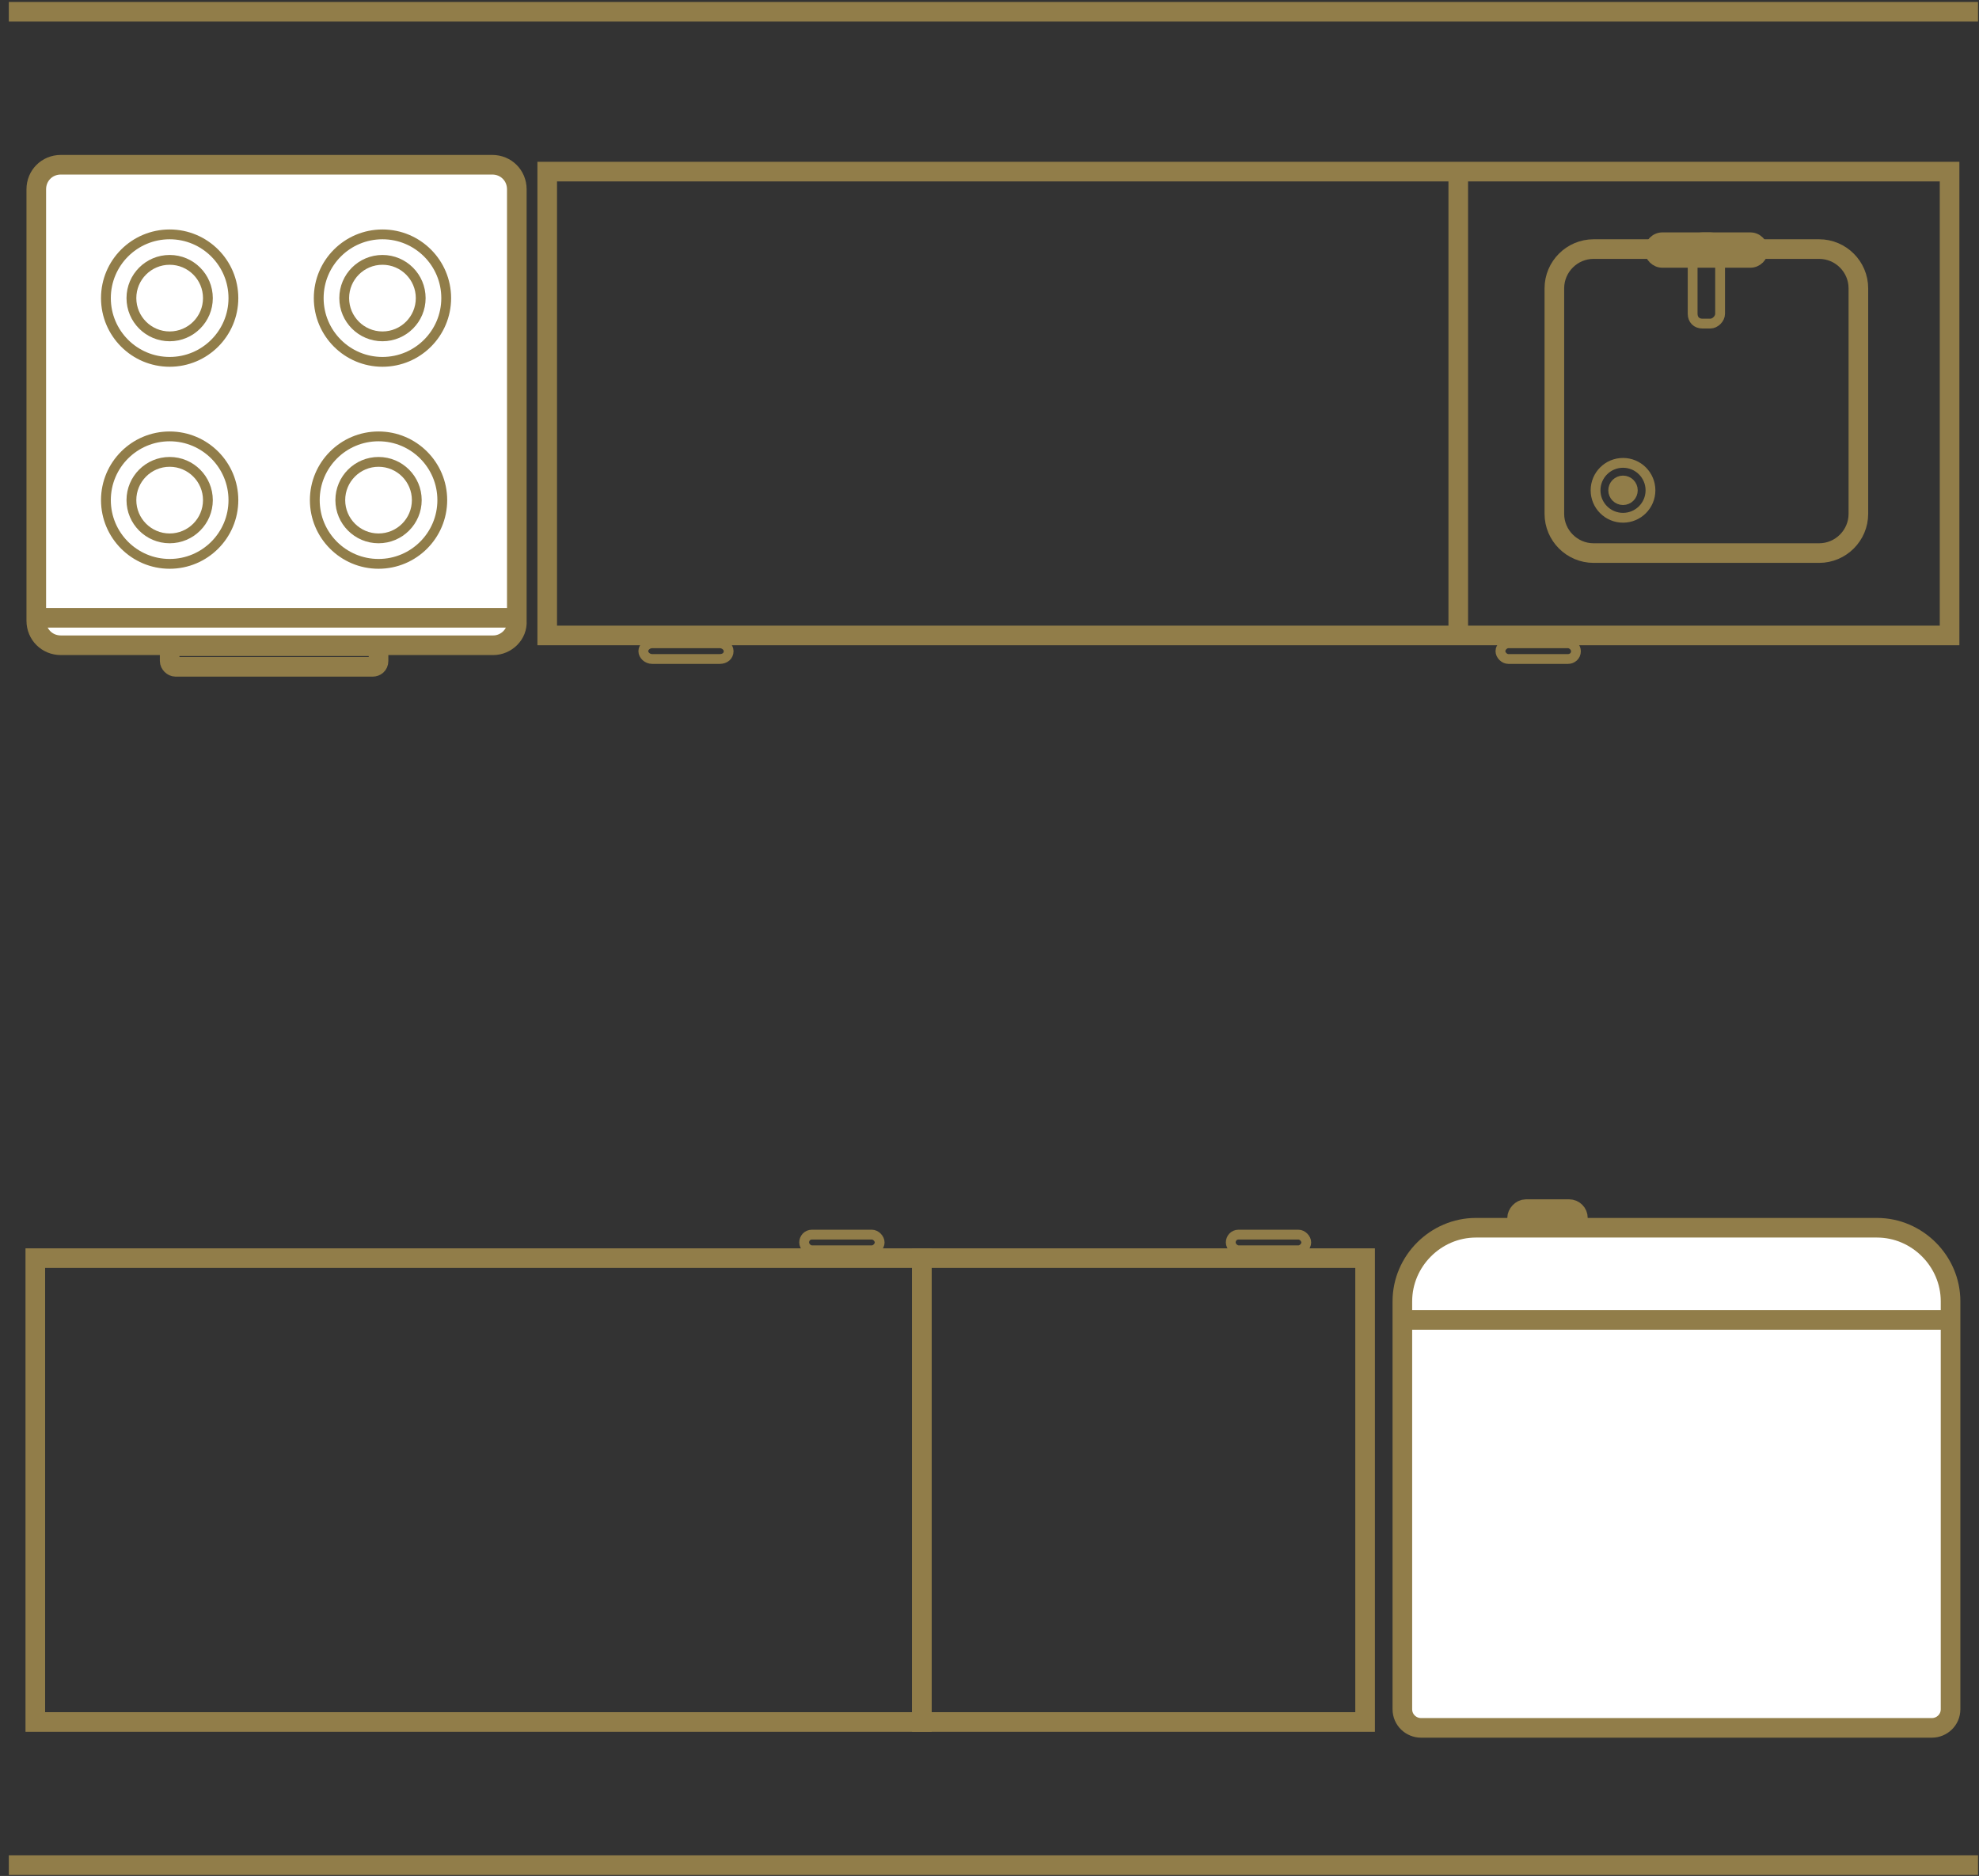 <?xml version="1.0" encoding="utf-8"?>
<!-- Generator: Adobe Illustrator 19.0.0, SVG Export Plug-In . SVG Version: 6.00 Build 0)  -->
<svg version="1.1" id="Слой_2" xmlns="http://www.w3.org/2000/svg" xmlns:xlink="http://www.w3.org/1999/xlink" x="0px" y="0px"
	 viewBox="-367.6 191.8 201.8 191.3" style="enable-background:new -367.6 191.8 201.8 191.3;" xml:space="preserve">
<rect x="-367.6" y="191.8" width="201.8" height="191.3" fill="#333333" stroke="none"/>
<style type="text/css">
	.st0{fill:none;stroke:#917D49;stroke-width:2;stroke-miterlimit:10;}
	.st1{fill:none;stroke:#917D49;stroke-miterlimit:10;}
	.st2{fill:#FFFFFF;stroke:#917D49;stroke-width:2;stroke-miterlimit:10;}
	.st3{fill:#FFFFFF;stroke:#917D49;stroke-miterlimit:10;}
	.st4{fill:#917D49;stroke:#917D49;stroke-miterlimit:10;}
</style>
<path class="st0" d="M-485.8,386"/>
<g>
	<path class="st1" d="M-207.7,259h-6.1c-0.4,0-0.8-0.4-0.8-0.8l0,0c0-0.4,0.4-0.8,0.8-0.8h6.1c0.4,0,0.8,0.4,0.8,0.8l0,0
		C-206.9,258.7-207.3,259-207.7,259z"/>
	<g>
		<path class="st0" d="M-378.5,250.1"/>
		<g id="XMLID_11_">
			<g id="XMLID_7_">
				<path id="XMLID_1_" class="st2" d="M-317.3,257.6h-44.1c-1.4,0-2.5-1.1-2.5-2.5v-44c0-1.4,1.1-2.5,2.5-2.5h44
					c1.4,0,2.5,1.1,2.5,2.5v44C-314.8,256.5-316,257.6-317.3,257.6z"/>
				<circle id="XMLID_24_" class="st3" cx="-350.3" cy="222.2" r="6.5"/>
				<circle id="XMLID_23_" class="st3" cx="-328.6" cy="222.2" r="6.5"/>
				<circle id="XMLID_22_" class="st3" cx="-350.3" cy="242.8" r="6.5"/>
				<circle id="XMLID_21_" class="st3" cx="-329" cy="242.8" r="6.5"/>
				<circle id="XMLID_20_" class="st3" cx="-350.3" cy="222.2" r="3.9"/>
				<circle id="XMLID_19_" class="st3" cx="-328.6" cy="222.2" r="3.9"/>
				<circle id="XMLID_18_" class="st3" cx="-350.3" cy="242.8" r="3.9"/>
				<circle id="XMLID_17_" class="st3" cx="-329" cy="242.8" r="3.9"/>
				<line id="XMLID_15_" class="st0" x1="-364" y1="254.8" x2="-315.1" y2="254.8"/>
			</g>
			<path id="XMLID_10_" class="st0" d="M-329.6,259.8h-20.1c-0.3,0-0.6-0.3-0.6-0.6v-0.9c0-0.4,0.3-0.6,0.6-0.6h20.1
				c0.4,0,0.6,0.3,0.6,0.6v0.9C-329,259.6-329.3,259.8-329.6,259.8z"/>
		</g>
		<line class="st0" x1="-218.9" y1="209.3" x2="-218.9" y2="256.6"/>
		<g>
			<rect id="XMLID_12_" x="-311.8" y="209.3" class="st0" width="143" height="47.3"/>
			<path class="st1" d="M-294.2,259h-6.9c-0.5,0-0.9-0.4-0.9-0.8l0,0c0-0.4,0.4-0.8,0.9-0.8h6.9c0.5,0,0.9,0.4,0.9,0.8l0,0
				C-293.3,258.7-293.7,259-294.2,259z"/>
		</g>
		<path class="st0" d="M-182.1,248.2h-23c-2.2,0-4-1.8-4-4v-23c0-2.2,1.8-4,4-4h23c2.2,0,4,1.8,4,4v23
			C-178.1,246.4-179.9,248.2-182.1,248.2z"/>
		<circle class="st1" cx="-202.1" cy="241.8" r="2.8"/>
		<circle class="st4" cx="-202.1" cy="241.8" r="1"/>
		<path class="st1" d="M-189.1,218.6h-9c-0.7,0-1.3-0.6-1.3-1.3l0,0c0-0.7,0.6-1.3,1.3-1.3h9c0.7,0,1.3,0.6,1.3,1.3l0,0
			C-187.8,218-188.4,218.6-189.1,218.6z"/>
		<path class="st1" d="M-193.2,224.8h-0.8c-0.6,0-1-0.4-1-1V217c0-0.6,0.4-1,1-1h0.8c0.6,0,1,0.4,1,1v6.8
			C-192.2,224.3-192.7,224.8-193.2,224.8z"/>
	</g>
	<line class="st0" x1="-366.7" y1="193" x2="-165.9" y2="193"/>
	<g>
		<g id="XMLID_14_">
			<g id="XMLID_9_">
				<path id="XMLID_2_" class="st2" d="M-217.1,317h40.9c4.1,0,7.5,3.4,7.5,7.5v41.6c0,1.1-0.9,1.9-1.9,1.9h-52.1
					c-1,0-1.9-0.8-1.9-1.9v-41.6C-224.6,320.4-221.2,317-217.1,317z"/>
				<line id="XMLID_8_" class="st0" x1="-168.7" y1="326.4" x2="-224.5" y2="326.4"/>
			</g>
			<path id="XMLID_13_" class="st0" d="M-212,315.1h4.4c0.5,0,0.9,0.4,0.9,0.9l0,0c0,0.5-0.4,0.9-0.9,0.9h-4.4
				c-0.5,0-0.9-0.4-0.9-0.9l0,0C-212.9,315.6-212.5,315.1-212,315.1z"/>
		</g>
		<g>
			<rect id="XMLID_3_" x="-364" y="320.1" class="st0" width="90.4" height="47.3"/>
			<path class="st1" d="M-284.8,317.7h6.1c0.4,0,0.8,0.4,0.8,0.8l0,0c0,0.4-0.4,0.8-0.8,0.8h-6.1c-0.4,0-0.8-0.4-0.8-0.8l0,0
				C-285.6,318.1-285.3,317.7-284.8,317.7z"/>
			<rect id="XMLID_5_" x="-273.6" y="320.1" class="st0" width="45.2" height="47.3"/>
			<path class="st1" d="M-241.3,317.7h6.1c0.4,0,0.8,0.4,0.8,0.8l0,0c0,0.4-0.4,0.8-0.8,0.8h-6.1c-0.4,0-0.8-0.4-0.8-0.8l0,0
				C-242.1,318.1-241.8,317.7-241.3,317.7z"/>
		</g>
	</g>
	<line class="st0" x1="-366.7" y1="382" x2="-165.9" y2="382"/>
</g>
</svg>
